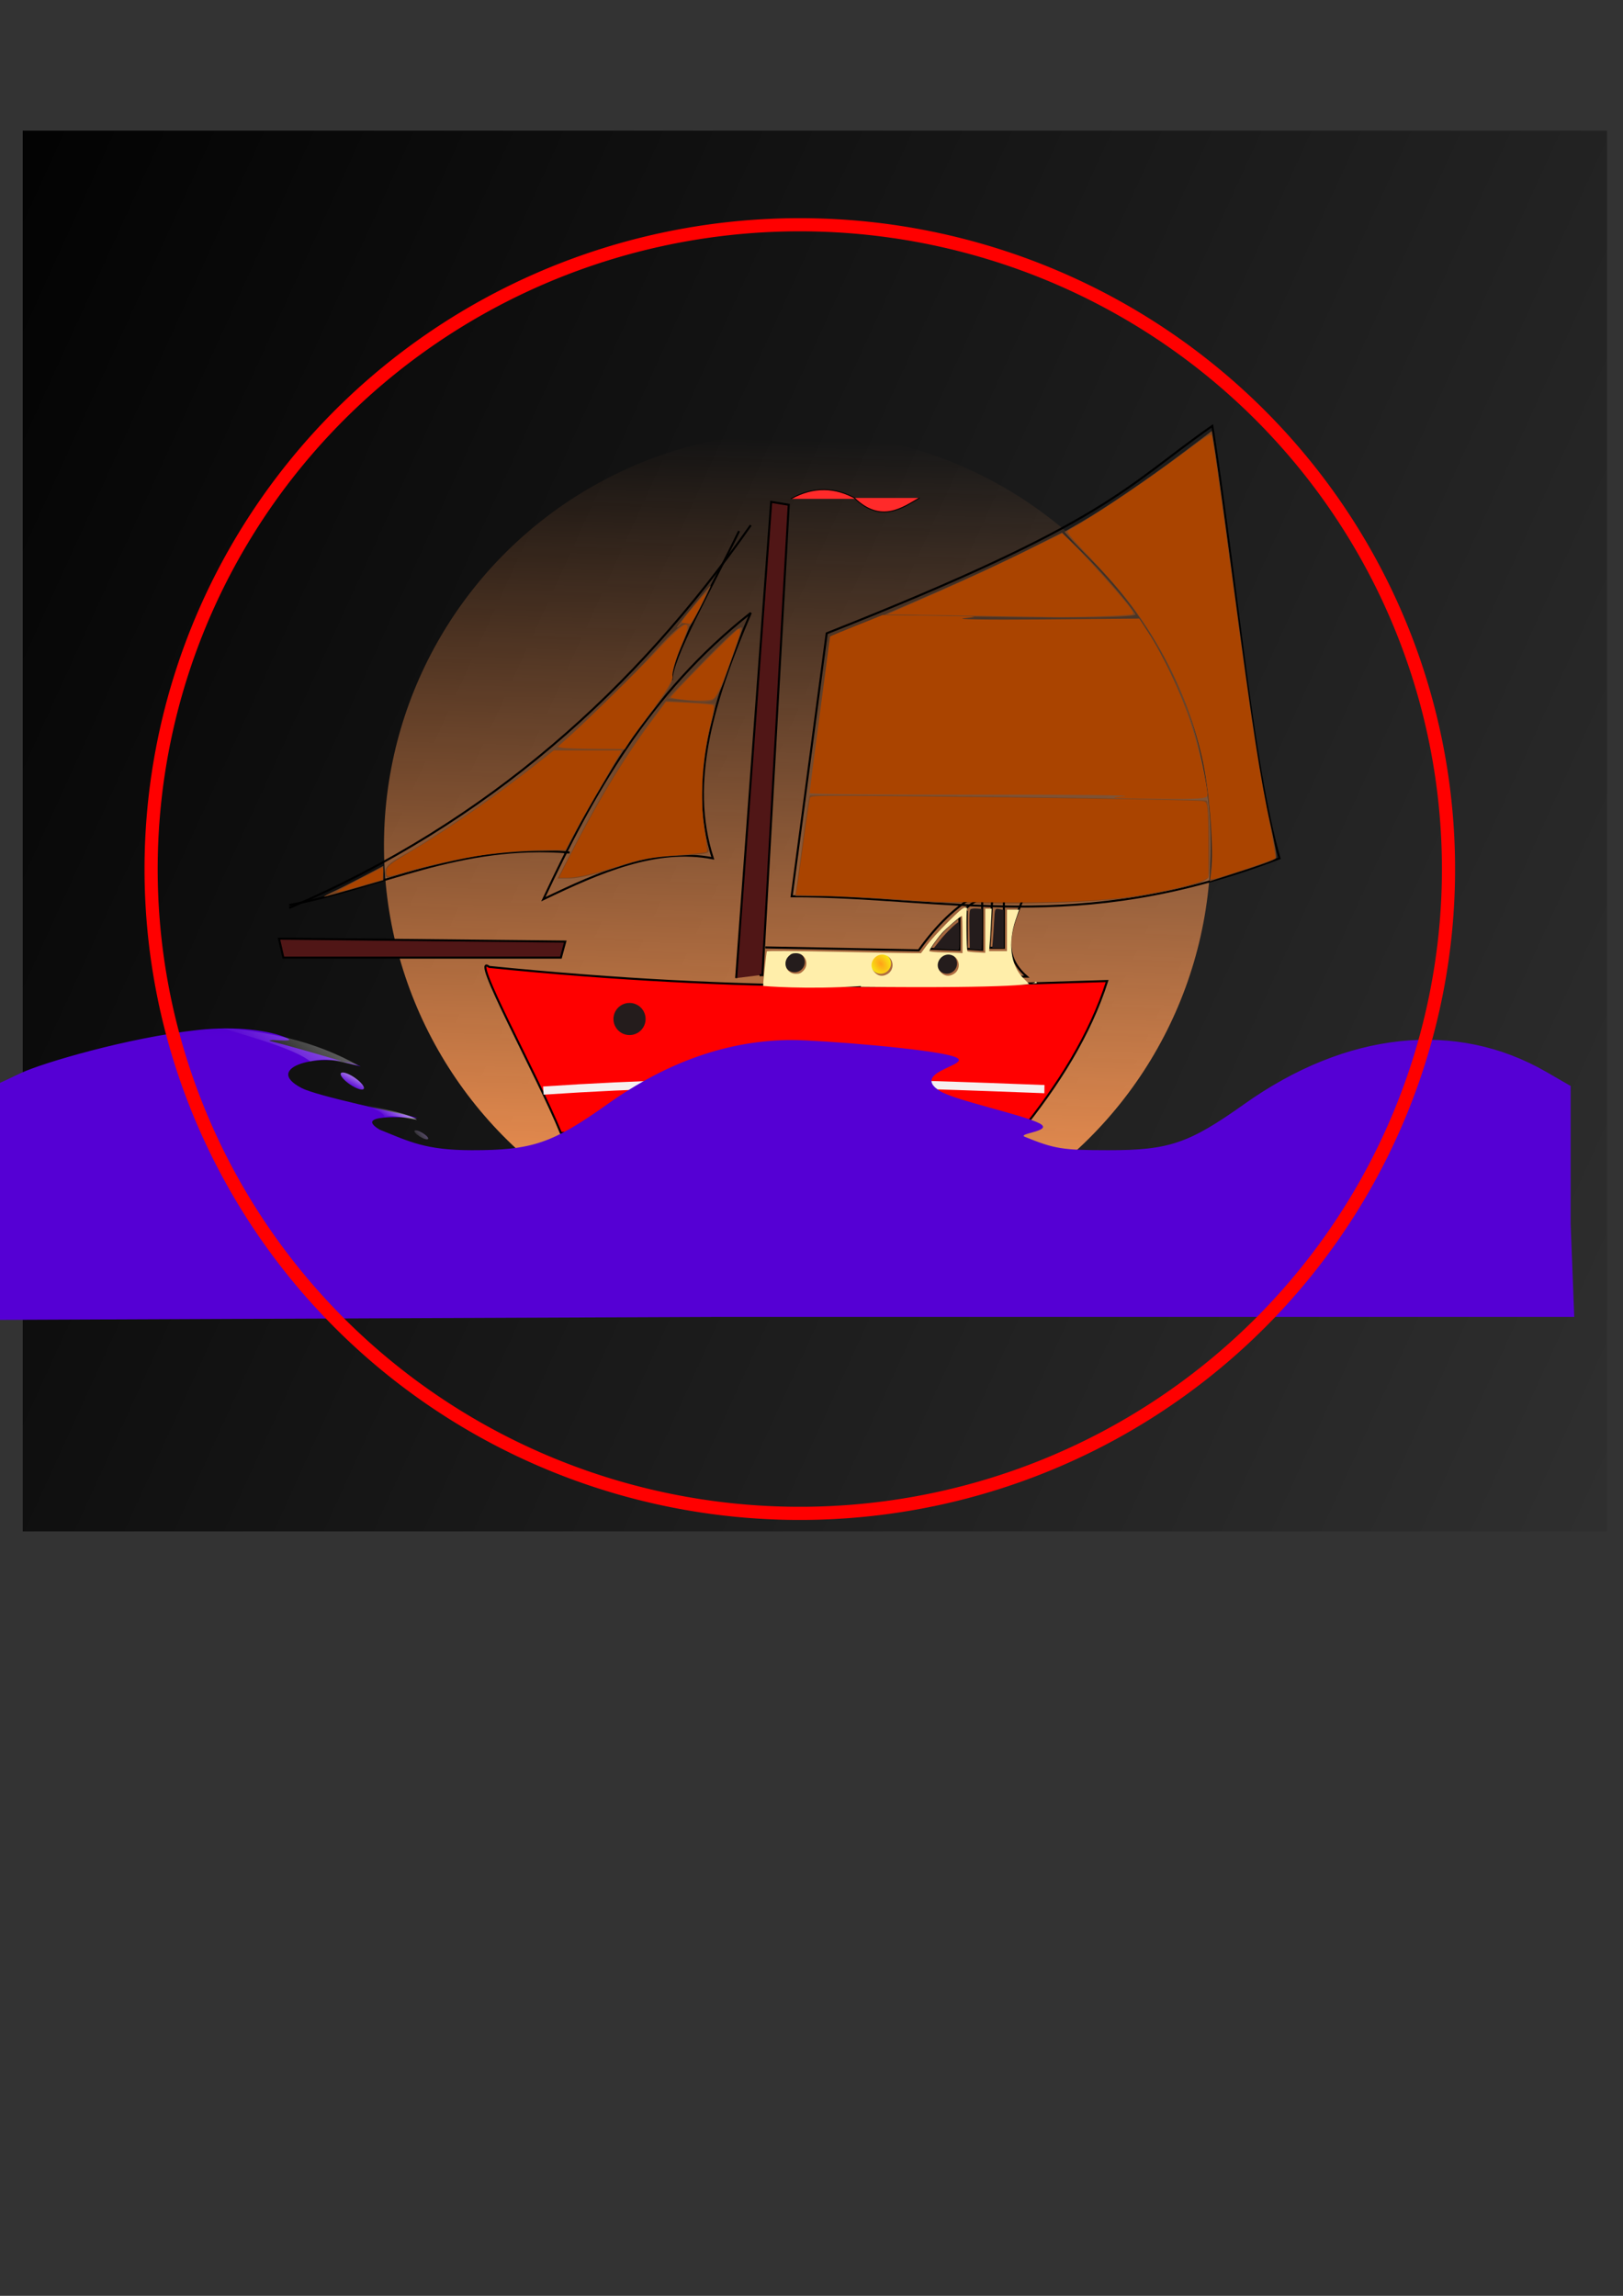 <?xml version="1.0" encoding="UTF-8" standalone="no"?>
<!-- Created with Inkscape (http://www.inkscape.org/) -->

<svg
   xmlns:dc="http://purl.org/dc/elements/1.1/"
   xmlns:cc="http://creativecommons.org/ns#"
   xmlns:rdf="http://www.w3.org/1999/02/22-rdf-syntax-ns#"
   xmlns:svg="http://www.w3.org/2000/svg"
   xmlns="http://www.w3.org/2000/svg"
   xmlns:xlink="http://www.w3.org/1999/xlink"
   xmlns:sodipodi="http://sodipodi.sourceforge.net/DTD/sodipodi-0.dtd"
   xmlns:inkscape="http://www.inkscape.org/namespaces/inkscape"
   width="210mm"
   height="297mm"
   viewBox="0 0 210 297"
   version="1.1"
   id="svg8"
   inkscape:version="0.92.3 (2405546, 2018-03-11)"
   sodipodi:docname="shaula.svg">
  <rect x="0" y="0" width="210" height="297" fill="#333333" stroke="none"/>
  <defs
     id="defs2">
    <linearGradient
       inkscape:collect="always"
       id="linearGradient1145">
      <stop
         style="stop-color:#ffa118;stop-opacity:1"
         offset="0"
         id="stop1141" />
      <stop
         style="stop-color:#fae613;stop-opacity:0.964"
         offset="1"
         id="stop1143" />
    </linearGradient>
    <linearGradient
       inkscape:collect="always"
       id="linearGradient1081">
      <stop
         style="stop-color:#4700b0;stop-opacity:0.903"
         offset="0"
         id="stop1077" />
      <stop
         style="stop-color:#ffffff;stop-opacity:0;"
         offset="1"
         id="stop1079" />
    </linearGradient>
    <linearGradient
       inkscape:collect="always"
       id="linearGradient1073">
      <stop
         style="stop-color:#ffffff;stop-opacity:1;"
         offset="0"
         id="stop1069" />
      <stop
         style="stop-color:#ffffff;stop-opacity:0"
         offset="1"
         id="stop1071" />
    </linearGradient>
    <linearGradient
       inkscape:collect="always"
       id="linearGradient1065">
      <stop
         style="stop-color:#5500d4;stop-opacity:1;"
         offset="0"
         id="stop1061" />
      <stop
         style="stop-color:#5500d4;stop-opacity:0;"
         offset="1"
         id="stop1063" />
    </linearGradient>
    <linearGradient
       inkscape:collect="always"
       id="linearGradient1057">
      <stop
         style="stop-color:#ffffff;stop-opacity:1;"
         offset="0"
         id="stop1053" />
      <stop
         style="stop-color:#5500d4;stop-opacity:1"
         offset="1"
         id="stop1055" />
    </linearGradient>
    <linearGradient
       inkscape:collect="always"
       id="linearGradient1049">
      <stop
         style="stop-color:#ffffff;stop-opacity:1;"
         offset="0"
         id="stop1045" />
      <stop
         style="stop-color:#ffffff;stop-opacity:0;"
         offset="1"
         id="stop1047" />
    </linearGradient>
    <linearGradient
       inkscape:collect="always"
       id="linearGradient978">
      <stop
         style="stop-color:#000000;stop-opacity:1;"
         offset="0"
         id="stop974" />
      <stop
         style="stop-color:#000000;stop-opacity:0;"
         offset="1"
         id="stop976" />
    </linearGradient>
    <linearGradient
       inkscape:collect="always"
       id="linearGradient821">
      <stop
         style="stop-color:#ff9955;stop-opacity:1;"
         offset="0"
         id="stop817" />
      <stop
         style="stop-color:#ff9955;stop-opacity:0;"
         offset="1"
         id="stop819" />
    </linearGradient>
    <linearGradient
       inkscape:collect="always"
       xlink:href="#linearGradient978"
       id="linearGradient980"
       x1="-32.34"
       y1="56.725"
       x2="240.008"
       y2="181.005"
       gradientUnits="userSpaceOnUse" />
    <linearGradient
       inkscape:collect="always"
       xlink:href="#linearGradient1049"
       id="linearGradient1051"
       x1="47.493"
       y1="121.031"
       x2="34.896"
       y2="138.04"
       gradientUnits="userSpaceOnUse" />
    <linearGradient
       inkscape:collect="always"
       xlink:href="#linearGradient1057"
       id="linearGradient1059"
       x1="119.446"
       y1="87.294"
       x2="119.75"
       y2="90.19"
       gradientUnits="userSpaceOnUse" />
    <linearGradient
       inkscape:collect="always"
       xlink:href="#linearGradient1065"
       id="linearGradient1067"
       x1="102.678"
       y1="135.062"
       x2="103.735"
       y2="26.818"
       gradientUnits="userSpaceOnUse" />
    <linearGradient
       inkscape:collect="always"
       xlink:href="#linearGradient1073"
       id="linearGradient1075"
       x1="52.161"
       y1="141.274"
       x2="49.704"
       y2="144.581"
       gradientUnits="userSpaceOnUse" />
    <linearGradient
       inkscape:collect="always"
       xlink:href="#linearGradient1081"
       id="linearGradient1083"
       x1="137.841"
       y1="95.853"
       x2="137.117"
       y2="98.358"
       gradientUnits="userSpaceOnUse" />
    <linearGradient
       inkscape:collect="always"
       xlink:href="#linearGradient821"
       id="linearGradient823-5"
       x1="102.81"
       y1="163.385"
       x2="103.565"
       y2="57.174"
       gradientUnits="userSpaceOnUse"
       gradientTransform="translate(2.546,-2.629)" />
    <radialGradient
       inkscape:collect="always"
       xlink:href="#linearGradient1145"
       id="radialGradient1147"
       cx="113.96"
       cy="124.643"
       fx="113.96"
       fy="124.643"
       r="1.323"
       gradientUnits="userSpaceOnUse"
       gradientTransform="matrix(0.733,-0.54,0.837,1.137,-73.905,44.496)" />
  </defs>
  <sodipodi:namedview
     id="base"
     pagecolor="#ffffff"
     bordercolor="#666666"
     borderopacity="1.0"
     inkscape:pageopacity="0.0"
     inkscape:pageshadow="2"
     inkscape:zoom="1.4"
     inkscape:cx="440.72306"
     inkscape:cy="675.44048"
     inkscape:document-units="mm"
     inkscape:current-layer="layer2"
     showgrid="false"
     inkscape:snap-global="false"
     inkscape:window-width="1920"
     inkscape:window-height="1023"
     inkscape:window-x="0"
     inkscape:window-y="0"
     inkscape:window-maximized="1" />
  <g
     inkscape:groupmode="layer"
     id="layer2"
     inkscape:label="Layer 2"
     style="display:inline">
    <g
       id="g1026">
      <rect
         y="16.902"
         x="2.94"
         height="181.209"
         width="204.996"
         id="rect972"
         style="opacity:1;fill:url(#linearGradient980);fill-opacity:1;stroke:none;stroke-width:0.026;stroke-linecap:square;stroke-miterlimit:4;stroke-dasharray:none;stroke-opacity:1" />
    </g>
  </g>
  <g
     inkscape:groupmode="layer"
     id="layer4"
     inkscape:label="moon"
     style="display:inline">
    <circle
       style="display:inline;fill:url(#linearGradient823-5);stroke:#241f1c;stroke-width:0;stroke-miterlimit:4;stroke-dasharray:none"
       id="path10-9"
       cx="105.544"
       cy="107.084"
       transform="rotate(1.259)"
       r="53.484" />
  </g>
  <g
     inkscape:label="Layer 1"
     inkscape:groupmode="layer"
     id="layer1"
     style="display:inline;opacity:1">
    <path
       style="fill:none;stroke:#000000;stroke-width:0.265px;stroke-linecap:butt;stroke-linejoin:miter;stroke-opacity:1"
       d="M 52.917,184.741 Z"
       id="path906"
       inkscape:connector-curvature="0" />
    <path
       style="fill:#ff0000;stroke:#000000;stroke-width:0.265px;stroke-linecap:butt;stroke-linejoin:miter;stroke-opacity:1"
       d="m 63.298,125.086 c -2.678,-2.069 6.266,14.073 9.274,21.48 h 59.342 c 5.058,-6.232 9.126,-12.711 11.339,-19.655 -22.66,0.722 -46.325,1.575 -79.955,-1.825 z"
       id="path912"
       inkscape:connector-curvature="0"
       sodipodi:nodetypes="ccccc" />
    <path
       style="fill:#501616;stroke:#000000;stroke-width:0.265px;stroke-linecap:butt;stroke-linejoin:miter;stroke-opacity:1"
       d="m 95.25,126.533 4.536,-61.61 2.268,0.378 -3.402,60.854 h -0.378 v 0"
       id="path914"
       inkscape:connector-curvature="0" />
    <path
       style="fill:#501616;stroke:#000000;stroke-width:0.265px;stroke-linecap:butt;stroke-linejoin:miter;stroke-opacity:1"
       d="M 72.571,123.887 H 36.664 l -0.567,-2.457 37.042,0.378 z"
       id="path916"
       inkscape:connector-curvature="0"
       sodipodi:nodetypes="ccccc" />
    <path
       style="fill:none;stroke:#000000;stroke-width:0.265px;stroke-linecap:butt;stroke-linejoin:miter;stroke-opacity:1"
       d="M 37.42,117.461 C 63.291,106.379 82.342,89.096 97.14,67.946 v 0"
       id="path918"
       inkscape:connector-curvature="0"
       sodipodi:nodetypes="ccc" />
    <path
       style="fill:none;stroke:#000000;stroke-width:0.265px;stroke-linecap:butt;stroke-linejoin:miter;stroke-opacity:1"
       d="m 70.304,116.327 c 7.308,-3.516 14.615,-6.723 21.923,-5.292 -3.27,-9.97 0.214,-20.784 4.914,-31.75 C 83.848,89.77 76.634,102.859 70.304,116.327 Z"
       id="path920"
       inkscape:connector-curvature="0"
       sodipodi:nodetypes="cccc" />
    <path
       style="fill:none;stroke:#000000;stroke-width:0.265px;stroke-linecap:butt;stroke-linejoin:miter;stroke-opacity:1"
       d="m 37.42,117.083 c 12.095,-2.268 21.911,-7.955 36.286,-6.804 h -0.756 v 0"
       id="path922"
       inkscape:connector-curvature="0"
       sodipodi:nodetypes="cccc" />
    <path
       style="fill:none;stroke:#000000;stroke-width:0.265px;stroke-linecap:butt;stroke-linejoin:miter;stroke-opacity:1"
       d="m 95.628,68.702 c -3.391,7.042 -8.941,16.783 -8.693,19.277 v 0"
       id="path924"
       inkscape:connector-curvature="0"
       sodipodi:nodetypes="ccc" />
    <path
       style="fill:none;stroke:#000000;stroke-width:0.265px;stroke-linecap:butt;stroke-linejoin:miter;stroke-opacity:1"
       d="m 102.432,115.949 c 20.016,-0.027 36.676,5.218 63.122,-4.914 -3.528,-12.295 -5.166,-32.738 -8.693,-55.94 -11.417,7.972 -13.166,12.303 -49.893,26.836 z"
       id="path926"
       inkscape:connector-curvature="0"
       sodipodi:nodetypes="ccccc" />
    <path
       style="fill:#aa4400;stroke:#000000;stroke-width:0;stroke-miterlimit:4;stroke-dasharray:none;stroke-opacity:1"
       d="m 548.857,388.744 c 6.286,-0.531 -25.697,-0.895 -71.072,-0.809 -45.375,0.086 -82.5,-0.249 -82.5,-0.744 2.4e-4,-0.495 2.25,-17.852 4.999,-38.571 2.749,-20.719 4.999,-37.765 5,-37.879 6.3e-4,-0.114 5.791,-2.525 12.868,-5.357 l 12.867,-5.15 25.347,0.257 c 20.417,0.207 23.263,0.457 14.633,1.281 -5.893,0.563 10.878,0.84 37.269,0.614 l 47.983,-0.41 4.33,6.628 c 7.054,10.799 15.943,29.466 20.366,42.767 3.899,11.728 8.624,31.81 8.624,36.658 0,1.914 -3.419,2.169 -26.071,1.941 -20.774,-0.209 -23.749,-0.458 -14.643,-1.228 z"
       id="path932"
       inkscape:connector-curvature="0"
       transform="scale(0.265)" />
    <path
       style="fill:#784421;stroke:#000000;stroke-width:0;stroke-miterlimit:4;stroke-dasharray:none;stroke-opacity:1"
       d="m 591.393,422.723 c 1.077,-10.697 -1.451,-39.792 -4.622,-53.203 -8.746,-36.98 -27.155,-69.648 -54.625,-96.941 -7.006,-6.961 -12.54,-12.813 -12.299,-13.005 0.242,-0.192 3.654,-2.176 7.582,-4.409 10.786,-6.13 33.983,-21.898 50,-33.988 l 14.286,-10.783 1.763,10.992 c 0.97,6.045 5.007,35.42 8.972,65.277 8.953,67.419 13.299,95.598 17.819,115.546 1.938,8.55 3.21,16.053 2.826,16.673 -0.597,0.965 -7.243,3.315 -28.348,10.024 l -4.109,1.306 z"
       id="path934"
       inkscape:connector-curvature="0"
       transform="scale(0.265)" />
    <path
       style="fill:#784421;stroke:#000000;stroke-width:0;stroke-miterlimit:4;stroke-dasharray:none;stroke-opacity:1"
       d="m 453.857,300.577 -22.143,-0.452 25.714,-11.165 c 14.143,-6.141 33.682,-15.167 43.42,-20.06 l 17.706,-8.895 9.883,9.757 c 8.923,8.809 23.378,25.557 25.992,30.114 1.017,1.773 -35.512,2.027 -100.573,0.7 z"
       id="path936"
       inkscape:connector-curvature="0"
       transform="scale(0.265)" />
    <path
       style="fill:#784421;stroke:#000000;stroke-width:0;stroke-miterlimit:4;stroke-dasharray:none;stroke-opacity:1"
       d="m 440.286,439.515 c -14.143,-1.051 -31.62,-1.962 -38.839,-2.024 l -13.124,-0.114 0.704,-4.643 c 0.387,-2.554 1.851,-13.487 3.255,-24.297 1.403,-10.81 2.814,-19.855 3.135,-20.1 1.029,-0.787 193.002,1.696 193.813,2.507 1.382,1.382 1.98,35.754 0.655,37.673 -1.653,2.395 -12.488,5.284 -33.884,9.035 -21.92,3.843 -77.678,4.789 -115.714,1.963 z"
       id="path938"
       inkscape:connector-curvature="0"
       transform="scale(0.265)" />
    <path
       style="fill:#784421;stroke:#000000;stroke-width:0;stroke-miterlimit:4;stroke-dasharray:none;stroke-opacity:1"
       d="m 282.114,409.877 c 11.683,-22.567 23.353,-41.63 34.711,-56.704 l 8.323,-11.046 11.854,0.658 c 6.52,0.362 12.031,0.809 12.246,0.993 0.216,0.184 -0.604,4.123 -1.822,8.753 -4.072,15.483 -5.678,35.091 -3.934,48.05 0.873,6.488 1.988,12.828 2.478,14.09 0.774,1.994 -1.127,2.39 -14.54,3.03 -12.685,0.605 -18.185,1.659 -30.907,5.92 -8.566,2.869 -18.319,5.184 -21.843,5.184 h -6.367 z"
       id="path940"
       inkscape:connector-curvature="0"
       transform="scale(0.265)" />
    <path
       style="fill:#784421;stroke:#000000;stroke-width:0;stroke-miterlimit:4;stroke-dasharray:none;stroke-opacity:1"
       d=""
       id="path942"
       inkscape:connector-curvature="0"
       transform="scale(0.265)" />
    <path
       style="fill:#784421;stroke:#000000;stroke-width:0;stroke-miterlimit:4;stroke-dasharray:none;stroke-opacity:1"
       d=""
       id="path944"
       inkscape:connector-curvature="0"
       transform="scale(0.265)" />
    <path
       style="fill:#784421;stroke:#000000;stroke-width:0;stroke-miterlimit:4;stroke-dasharray:none;stroke-opacity:1"
       d="M 333.857,341.818 326,340.948 341.714,324.739 c 8.643,-8.915 16.933,-16.863 18.423,-17.662 3.205,-1.718 3.442,-2.73 -4.583,19.586 -6.358,17.681 -5.336,16.967 -21.698,15.156 z"
       id="path946"
       inkscape:connector-curvature="0"
       transform="scale(0.265)" />
    <path
       style="fill:#784421;stroke:#000000;stroke-width:0;stroke-miterlimit:4;stroke-dasharray:none;stroke-opacity:1"
       d="m 188.143,425.717 c 0,-2.689 1.856,-4.413 8.929,-8.295 13.219,-7.255 44.163,-28.339 59.643,-40.639 l 13.571,-10.783 16.786,-0.025 c 9.232,-0.014 16.786,0.18 16.786,0.431 0,0.251 -4.026,7.162 -8.947,15.357 -4.921,8.195 -11.113,19.079 -13.762,24.186 l -4.815,9.286 -15.167,0.203 c -8.342,0.112 -21.274,1.255 -28.738,2.539 -11.878,2.045 -35.943,7.933 -42.142,10.312 -1.535,0.589 -2.144,-0.141 -2.144,-2.572 z"
       id="path948"
       inkscape:connector-curvature="0"
       transform="scale(0.265)" />
    <path
       style="fill:#784421;stroke:#000000;stroke-width:0;stroke-miterlimit:4;stroke-dasharray:none;stroke-opacity:1"
       d="m 271.786,364.741 c 18.57,-16.518 36.894,-34.345 47.052,-45.776 7.106,-7.997 13.962,-14.445 15.357,-14.445 3.246,0 3.275,-0.19 -1.84,11.83 -2.398,5.635 -4.187,11.894 -3.975,13.909 0.28,2.672 -2.155,6.935 -8.995,15.748 -5.159,6.646 -10.515,13.852 -11.903,16.013 l -2.524,3.929 h -17.264 c -9.517,0 -16.655,-0.542 -15.907,-1.207 z"
       id="path950"
       inkscape:connector-curvature="0"
       transform="scale(0.265)" />
    <path
       style="fill:#784421;stroke:#000000;stroke-width:0;stroke-miterlimit:4;stroke-dasharray:none;stroke-opacity:1"
       d="m 336.453,305.807 c 0,-1.938 -2.461,-2.154 -4.412,-0.387 -0.721,0.652 -1.437,1.054 -1.592,0.893 -0.338,-0.352 16.197,-20.696 16.541,-20.352 0.132,0.132 -2.185,5.005 -5.148,10.83 -2.963,5.825 -5.388,9.882 -5.388,9.017 z"
       id="path952"
       inkscape:connector-curvature="0"
       transform="scale(0.265)" />
    <path
       style="fill:#784421;stroke:#000000;stroke-width:0;stroke-miterlimit:4;stroke-dasharray:none;stroke-opacity:1"
       d="m 162.881,435.193 c 2.946,-1.372 9.616,-4.742 14.821,-7.489 l 9.464,-4.994 v 3.492 3.492 l -14.107,4.057 c -7.759,2.232 -14.429,4.03 -14.821,3.996 -0.393,-0.034 1.696,-1.183 4.643,-2.555 z"
       id="path954"
       inkscape:connector-curvature="0"
       transform="scale(0.265)" />
    <path
       style="fill:#784421;stroke:#000000;stroke-width:0;stroke-miterlimit:4;stroke-dasharray:none;stroke-opacity:1"
       d=""
       id="path956"
       inkscape:connector-curvature="0"
       transform="scale(0.265)" />
    <circle
       style="fill:#241c1c;stroke:#000000;stroke-width:0;stroke-miterlimit:4;stroke-dasharray:none;stroke-opacity:1"
       id="path966"
       cx="81.454"
       cy="131.824"
       r="2.079" />
    <path
       style="fill:#aa4400;stroke:#000000;stroke-width:0;stroke-miterlimit:4;stroke-dasharray:none;stroke-opacity:1"
       d="m 591.01,428.641 c 1.656,-5.966 0.856,-27.548 -1.703,-45.926 -4.522,-32.475 -19.591,-66.262 -41.582,-93.236 -3.253,-3.99 -10.736,-12.311 -16.629,-18.491 -8.438,-8.849 -10.487,-11.37 -9.643,-11.864 16.917,-9.91 35.759,-22.584 56.411,-37.944 11.213,-8.34 13.309,-9.647 13.748,-8.571 0.59,1.446 3.486,21.779 10.198,71.626 9.674,71.833 11.896,86.379 17.646,115.519 2.033,10.303 3.505,18.925 3.27,19.16 -0.574,0.574 -14.024,5.284 -23.982,8.399 -6.792,2.124 -8.013,2.334 -7.735,1.33 z"
       id="path970"
       inkscape:connector-curvature="0"
       transform="scale(0.265)" />
    <path
       style="fill:#aa4400;stroke:#000000;stroke-width:0;stroke-miterlimit:4;stroke-dasharray:none;stroke-opacity:1"
       d="m 478.239,300.625 c -16.5,-0.262 -33.375,-0.533 -37.5,-0.603 l -7.5,-0.127 7.5,-3.275 c 28.258,-12.338 40.574,-17.962 58.064,-26.516 l 19.849,-9.708 5.414,5.312 c 6.222,6.104 22.488,24.173 26.843,29.817 2.118,2.746 2.699,3.975 2.065,4.367 -0.977,0.604 -28.194,1.56 -38.306,1.345 -3.536,-0.075 -19.929,-0.35 -36.429,-0.612 z"
       id="path972"
       inkscape:connector-curvature="0"
       transform="scale(0.265)" />
    <path
       style="fill:#aa4400;stroke:#000000;stroke-width:0;stroke-miterlimit:4;stroke-dasharray:none;stroke-opacity:1"
       d="m 275.108,424.055 c 15.432,-30.661 28.665,-52.768 43.458,-72.6 l 6.601,-8.85 11.179,0.505 c 6.148,0.278 11.477,0.797 11.841,1.155 0.406,0.399 0.32,2.105 -0.223,4.416 -4.005,17.034 -5.169,26.006 -5.166,39.838 0.002,7.131 0.447,12.916 1.43,18.571 0.785,4.518 1.174,8.471 0.863,8.786 -0.311,0.314 -6.507,1.018 -13.768,1.564 -14.33,1.077 -18.551,1.866 -30.339,5.669 -10.97,3.539 -19.23,5.399 -24.005,5.405 l -4.117,0.005 z"
       id="path974"
       inkscape:connector-curvature="0"
       transform="scale(0.265)" />
    <path
       style="fill:#aa4400;stroke:#000000;stroke-width:0;stroke-miterlimit:4;stroke-dasharray:none;stroke-opacity:1"
       d="m 331.961,341.375 c -2.274,-0.291 -4.294,-0.688 -4.488,-0.882 -0.513,-0.513 32.095,-33.401 33.118,-33.401 1.438,0 1.039,1.605 -3.674,14.802 -5.11,14.308 -6.998,18.393 -8.992,19.46 -1.536,0.822 -9.627,0.833 -15.965,0.022 z"
       id="path976"
       inkscape:connector-curvature="0"
       transform="scale(0.265)" />
    <path
       style="fill:#aa4400;stroke:#000000;stroke-width:0;stroke-miterlimit:4;stroke-dasharray:none;stroke-opacity:1"
       d="m 188.596,425.787 c 0,-2.628 1.455,-3.871 11.429,-9.76 17.226,-10.172 42.153,-27.443 60.703,-42.061 l 9.632,-7.59 h 16.594 16.594 l -4.71,8.036 c -8.545,14.579 -16.984,29.443 -19.885,35.024 l -2.857,5.496 -7.857,0.011 c -22.049,0.03 -45.49,3.618 -70.193,10.745 -9.129,2.634 -9.449,2.637 -9.449,0.098 z"
       id="path978"
       inkscape:connector-curvature="0"
       transform="scale(0.265)" />
    <path
       style="fill:#aa4400;stroke:#000000;stroke-width:0;stroke-miterlimit:4;stroke-dasharray:none;stroke-opacity:1"
       d="m 174.824,429.58 c 6.372,-3.333 11.775,-6.06 12.005,-6.06 0.231,0 0.321,1.335 0.2,2.967 l -0.22,2.967 -10.714,3.093 c -5.893,1.701 -11.196,3.092 -11.786,3.092 -0.589,-5e-5 4.142,-2.727 10.514,-6.06 z"
       id="path980"
       inkscape:connector-curvature="0"
       transform="scale(0.265)" />
    <path
       style="fill:#aa4400;stroke:#000000;stroke-width:0;stroke-miterlimit:4;stroke-dasharray:none;stroke-opacity:1"
       d="m 274.573,365.033 -2.237,-0.442 6.804,-6.071 c 7.295,-6.51 35.234,-33.999 41.745,-41.071 6.299,-6.843 12.512,-12.5 13.73,-12.5 1.711,0 1.384,1.769 -1.725,9.352 -3.061,7.464 -5.203,14.754 -4.615,15.705 0.774,1.253 -3.163,7.826 -10.559,17.632 -4.246,5.629 -8.884,11.988 -10.306,14.13 l -2.586,3.895 -14.006,-0.094 c -7.703,-0.052 -15.013,-0.293 -16.243,-0.536 z"
       id="path982"
       inkscape:connector-curvature="0"
       transform="scale(0.265)" />
    <path
       style="fill:#aa4400;stroke:#000000;stroke-width:0;stroke-miterlimit:4;stroke-dasharray:none;stroke-opacity:1"
       d=""
       id="path984"
       inkscape:connector-curvature="0"
       transform="scale(0.265)" />
    <path
       style="fill:#aa4400;stroke:#000000;stroke-width:0;stroke-miterlimit:4;stroke-dasharray:none;stroke-opacity:1"
       d="m 334.846,304.389 c -1.08,-0.137 -1.959,-0.469 -1.952,-0.738 0.022,-0.859 11.549,-14.522 11.93,-14.141 0.358,0.358 -6.618,13.996 -7.544,14.748 -0.258,0.209 -1.353,0.268 -2.434,0.131 z"
       id="path986"
       inkscape:connector-curvature="0"
       transform="scale(0.265)" />
    <path
       style="fill:none;stroke:#f6efef;stroke-width:1.059;stroke-linecap:butt;stroke-linejoin:miter;stroke-miterlimit:4;stroke-dasharray:none;stroke-opacity:1"
       d="m 70.304,141.085 c 25.212,-1.701 45.023,-0.948 64.823,-0.189 h -0.189"
       id="path988"
       inkscape:connector-curvature="0"
       sodipodi:nodetypes="ccc" />
    <path
       style="fill:url(#linearGradient1067);stroke:#000000;stroke-width:0;stroke-miterlimit:4;stroke-dasharray:none;stroke-opacity:1;opacity:1;fill-opacity:1"
       d="m -1.262,158.422 0.173,-17.821 3.874,-1.818 c 2.659,-1.248 13.74,-4.551 22.839,-5.539 4.96,-0.538 9.331,0.081 11.429,1.012 0.701,0.311 0.58,0.431 -1.634,0.289 -1.772,-0.113 -1.158,2.888 -5.567,0.163 -6.843,-4.231 19.831,4.383 16.508,3.122 -4.83,-1.832 -12.55,0.25 -7.304,2.94 2.044,1.048 12.559,3.216 14.921,3.843 0.534,0.142 -8.745,-0.829 -4.876,1.514 3.87,1.565 5.969,2.664 11.922,2.67 7.841,0.007 10.408,-0.862 17.591,-5.965 7.772,-5.52 15.778,-8.293 23.927,-8.286 3.374,0.003 18.005,1.126 20.945,2.156 2.874,1.007 -5.953,1.891 -1.86,4.445 1.938,1.209 10.829,3.082 12.895,4.188 1.886,1.01 -3.019,1.286 -1.904,1.737 3.87,1.565 4.835,1.719 10.788,1.725 7.841,0.007 10.408,-0.862 17.591,-5.965 13.232,-9.398 27.413,-10.905 39.094,-4.156 l 3.137,1.813 0.001,17.876 0.464,11.997 H 93.039 l -95.398,0.392 z"
       id="path908"
       inkscape:connector-curvature="0"
       sodipodi:nodetypes="ccssssssssccscsssccsccccccc" />
    <path
       style="fill:none;stroke:#000000;stroke-width:0.265px;stroke-linecap:butt;stroke-linejoin:miter;stroke-opacity:1"
       d="m 99.03,122.564 19.844,0.378 c 4.788,-6.737 9.575,-8.86 14.363,-9.071 -1.22,4.249 -4.756,8.691 -0.378,12.473 h -1.323"
       id="path990"
       inkscape:connector-curvature="0"
       sodipodi:nodetypes="ccccc" />
    <circle
       r="1.323"
       cy="124.454"
       cx="102.81"
       id="circle994"
       style="fill:#241c1c;stroke:#f6efef;stroke-width:0;stroke-miterlimit:4;stroke-dasharray:none;stroke-opacity:1" />
    <circle
       style="fill:url(#radialGradient1147);stroke:#f6efef;stroke-width:0;stroke-miterlimit:4;stroke-dasharray:none;stroke-opacity:1;fill-opacity:1"
       id="circle996"
       cx="113.96"
       cy="124.643"
       r="1.323" />
    <path
       style="fill:none;stroke:#000000;stroke-width:0.265px;stroke-linecap:butt;stroke-linejoin:miter;stroke-opacity:1"
       d="m 120.271,122.74 3.875,0.134 v -4.276 c -2.195,1.607 -3.079,2.886 -3.875,4.143 z"
       id="path998"
       inkscape:connector-curvature="0"
       sodipodi:nodetypes="cccc" />
    <path
       style="fill:none;stroke:#000000;stroke-width:0.265px;stroke-linecap:butt;stroke-linejoin:miter;stroke-opacity:1"
       d="m 125.082,117.929 c -0.58,-0.374 0.886,-1.157 2.005,-1.871 v 6.815 l -2.005,-0.134 z"
       id="path1000"
       inkscape:connector-curvature="0"
       sodipodi:nodetypes="ccccc" />
    <path
       style="fill:none;stroke:#000000;stroke-width:0.265px;stroke-linecap:butt;stroke-linejoin:miter;stroke-opacity:1"
       d="m 128.423,115.658 1.47,-0.535 v 7.484 h -1.871 z"
       id="path1002"
       inkscape:connector-curvature="0" />
    <path
       style="fill:#aa4400;stroke:#000000;stroke-width:0;stroke-miterlimit:4;stroke-dasharray:none;stroke-opacity:1"
       d="m 456.453,440.159 c -2.946,-0.121 -12.429,-0.705 -21.071,-1.298 -8.643,-0.593 -22.72,-1.285 -31.282,-1.539 l -15.567,-0.461 0.372,-1.85 c 0.205,-1.017 1.669,-11.395 3.253,-23.061 1.585,-11.666 3.092,-21.761 3.35,-22.433 0.439,-1.143 3.652,-1.191 49.814,-0.741 65.042,0.633 138.782,1.814 141.571,2.267 2.033,0.33 2.266,0.649 2.679,3.661 0.249,1.815 0.452,10.157 0.452,18.539 V 428.483 l -2.076,1.074 c -4.78,2.472 -24.778,6.882 -38.97,8.594 -14.919,1.799 -33.265,2.517 -60.64,2.37 -14.59,-0.078 -28.939,-0.241 -31.885,-0.362 z"
       id="path968"
       inkscape:connector-curvature="0"
       transform="scale(0.265)" />
    <circle
       r="1.323"
       cy="124.643"
       cx="122.512"
       id="circle1004"
       style="fill:#241c1c;stroke:#f6efef;stroke-width:0;stroke-miterlimit:4;stroke-dasharray:none;stroke-opacity:1" />
    <path
       style="fill:#241c1c;stroke:#f6efef;stroke-width:0;stroke-miterlimit:4;stroke-dasharray:none;stroke-opacity:1"
       d="m 460.971,463.329 -5.19,-0.28 3.205,-4.05 c 2.849,-3.6 8.253,-8.83 9.124,-8.83 0.178,0 0.324,3.068 0.324,6.819 0,6.764 -0.009,6.818 -1.136,6.72 -0.625,-0.054 -3.472,-0.225 -6.327,-0.379 z"
       id="path1006"
       inkscape:connector-curvature="0"
       transform="scale(0.265)" />
    <path
       style="fill:#241c1c;stroke:#f6efef;stroke-width:0;stroke-miterlimit:4;stroke-dasharray:none;stroke-opacity:1"
       d="m 476.158,463.435 -2.63,-0.185 -0.148,-9.337 c -0.108,-6.817 0.018,-9.503 0.465,-9.95 0.372,-0.371 1.614,-0.543 3.157,-0.437 l 2.544,0.175 v 10.053 c 0,5.529 -0.17,10.011 -0.379,9.959 -0.208,-0.051 -1.562,-0.177 -3.009,-0.278 z"
       id="path1008"
       inkscape:connector-curvature="0"
       transform="scale(0.265)" />
    <path
       style="fill:#241c1c;stroke:#f6efef;stroke-width:0;stroke-miterlimit:4;stroke-dasharray:none;stroke-opacity:1"
       d="m 484.767,459.387 c 0.165,-1.875 0.451,-6.194 0.635,-9.596 0.357,-6.607 0.273,-6.451 3.172,-5.872 l 1.578,0.316 v 9.281 9.281 h -2.843 -2.843 z"
       id="path1010"
       inkscape:connector-curvature="0"
       transform="scale(0.265)" />
    <path
       style="fill:#ffeeaa;stroke:#f6efef;stroke-width:0;stroke-miterlimit:4;stroke-dasharray:none;stroke-opacity:1"
       d="m 420.347,481.388 c -26.848,1.771 -47.656,-0.031 -47.693,-0.076 -0.218,-0.262 1.52,-16.486 1.776,-16.878 0.194,-0.297 12.367,-0.23 32.384,0.177 17.64,0.359 34.503,0.666 37.474,0.681 l 5.401,0.028 2.891,-3.914 c 1.59,-2.153 6.134,-7.153 10.096,-11.112 5.608,-5.603 7.499,-7.197 8.531,-7.197 0.872,0 1.203,0.199 0.966,0.582 -0.455,0.736 -0.26,20.266 0.207,20.701 0.19,0.177 2.221,0.424 4.513,0.548 l 4.167,0.226 V 454.379 443.603 h 1.583 1.583 l -0.335,6.945 c -0.184,3.82 -0.472,8.479 -0.638,10.354 l -0.303,3.409 h 4.358 4.358 V 454.21 444.108 h 2.963 2.963 l -1.685,4.925 c -3.867,11.302 -2.42,22.271 3.633,28.363 l 2.916,2.935 3.327,-0.357 c 1.43,-0.154 -0.604,-1.091 -0.378,-0.503 0.336,0.876 -8.542,3.03 -85.059,2.274 z m 13.058,-5.928 c 3.361,-2.049 3.164,-7.071 -0.348,-8.887 -4.756,-2.459 -9.76,3.385 -6.475,7.561 1.895,2.409 4.285,2.873 6.823,1.326 z m 32.325,0 c 3.361,-2.049 3.164,-7.071 -0.348,-8.887 -4.756,-2.459 -9.76,3.385 -6.475,7.561 1.895,2.409 4.285,2.873 6.823,1.326 z m -73.524,-1.514 c 3.253,-3.253 1.027,-8.625 -3.574,-8.625 -1.645,0 -2.417,0.318 -3.574,1.476 -3.253,3.253 -1.027,8.625 3.574,8.625 1.645,0 2.417,-0.318 3.574,-1.476 z m 77.743,-17.717 c 0,-5 -0.132,-9.091 -0.292,-9.091 -0.631,0 -7.805,6.176 -9.817,8.451 -2.479,2.803 -6.053,7.928 -6.053,8.68 0,0.322 2.633,0.578 6.945,0.675 3.82,0.086 7.456,0.206 8.081,0.267 l 1.136,0.111 z"
       id="path1012"
       inkscape:connector-curvature="0"
       transform="scale(0.265)"
       sodipodi:nodetypes="cccscccsscccccccccscccccccsscscccscssscsssscsssscssccs" />
    <g
       id="g1044"
       style="fill:#ff2a2a"
       transform="matrix(0.445,0,0,0.445,87.106,-23.031)">
      <path
         sodipodi:nodetypes="cc"
         inkscape:connector-curvature="0"
         id="path1014"
         d="m 34.211,196.774 c 6.699,-3.733 12.99,-3.391 18.976,0"
         style="fill:#ff2a2a;stroke:#000000;stroke-width:0.265px;stroke-linecap:butt;stroke-linejoin:miter;stroke-opacity:1" />
      <path
         style="fill:#ff2a2a;stroke:#000000;stroke-width:0.265px;stroke-linecap:butt;stroke-linejoin:miter;stroke-opacity:1"
         d="m 52.652,196.507 c 7.827,7.574 14.084,2.79 18.976,0"
         id="path1040"
         inkscape:connector-curvature="0"
         sodipodi:nodetypes="cc" />
    </g>
    <path
       style="fill:url(#linearGradient1051);stroke:none;stroke-width:0.265;stroke-linecap:butt;stroke-linejoin:miter;stroke-miterlimit:4;stroke-dasharray:none;stroke-opacity:1"
       d="m 46.36,137.831 c -5.794,-3.242 -11.778,-4.385 -17.823,-4.873 4.63,1.374 9.434,2.729 11.623,4.347 2.47,-0.632 4.179,0.259 6.2,0.526 z"
       id="path1017"
       inkscape:connector-curvature="0"
       sodipodi:nodetypes="cccc" />
    <path
       style="fill:url(#linearGradient1075);stroke:none;stroke-width:0.265;stroke-linecap:butt;stroke-linejoin:miter;stroke-miterlimit:4;stroke-dasharray:none;stroke-opacity:1"
       d="m 53.956,144.865 c -1.238,-0.891 -4.677,-1.415 -7.276,-2.079 1.021,0.596 3.166,0.967 3.024,1.795 0.557,-0.422 2.483,-0.022 4.252,0.283 z"
       id="path1021"
       inkscape:connector-curvature="0"
       sodipodi:nodetypes="cccc" />
    <ellipse
       style="opacity:1;fill:url(#linearGradient1059);fill-opacity:1;stroke:#ffffff;stroke-width:0;stroke-linecap:square;stroke-miterlimit:4;stroke-dasharray:none;stroke-opacity:1"
       id="path1028"
       cx="120"
       cy="89.425"
       rx="1.79"
       ry="0.536"
       transform="matrix(0.824,0.567,-0.596,0.803,0,0)"
       inkscape:transform-center-x="-0.27476794"
       inkscape:transform-center-y="0.33079003" />
    <ellipse
       style="opacity:1;fill:url(#linearGradient1083);fill-opacity:1;stroke:#ffffff;stroke-width:0;stroke-linecap:square;stroke-miterlimit:4;stroke-dasharray:none;stroke-opacity:1"
       id="path1028-3"
       cx="137.265"
       cy="97.559"
       rx="1.026"
       ry="0.296"
       transform="matrix(0.852,0.523,-0.64,0.769,0,0)"
       inkscape:transform-center-x="-0.16295008"
       inkscape:transform-center-y="0.17493688" />
  </g>
  <g
     inkscape:groupmode="layer"
     id="layer3"
     inkscape:label="Layer 3"
     style="display:inline">
    <path
       style="fill:none;stroke:#ff0000;stroke-width:6.425;stroke-miterlimit:4;stroke-dasharray:none;stroke-opacity:1"
       d="M 397.477 109.789 A 316.737 314.537 3.314128e-05 0 0 73.857 417.34 A 316.737 314.537 3.314128e-05 0 0 383.559 738.713 A 316.737 314.537 3.314128e-05 0 0 707.178 431.162 A 316.737 314.537 3.314128e-05 0 0 397.477 109.789 z "
       transform="scale(0.265)"
       id="path10-5" />
  </g>
</svg>
